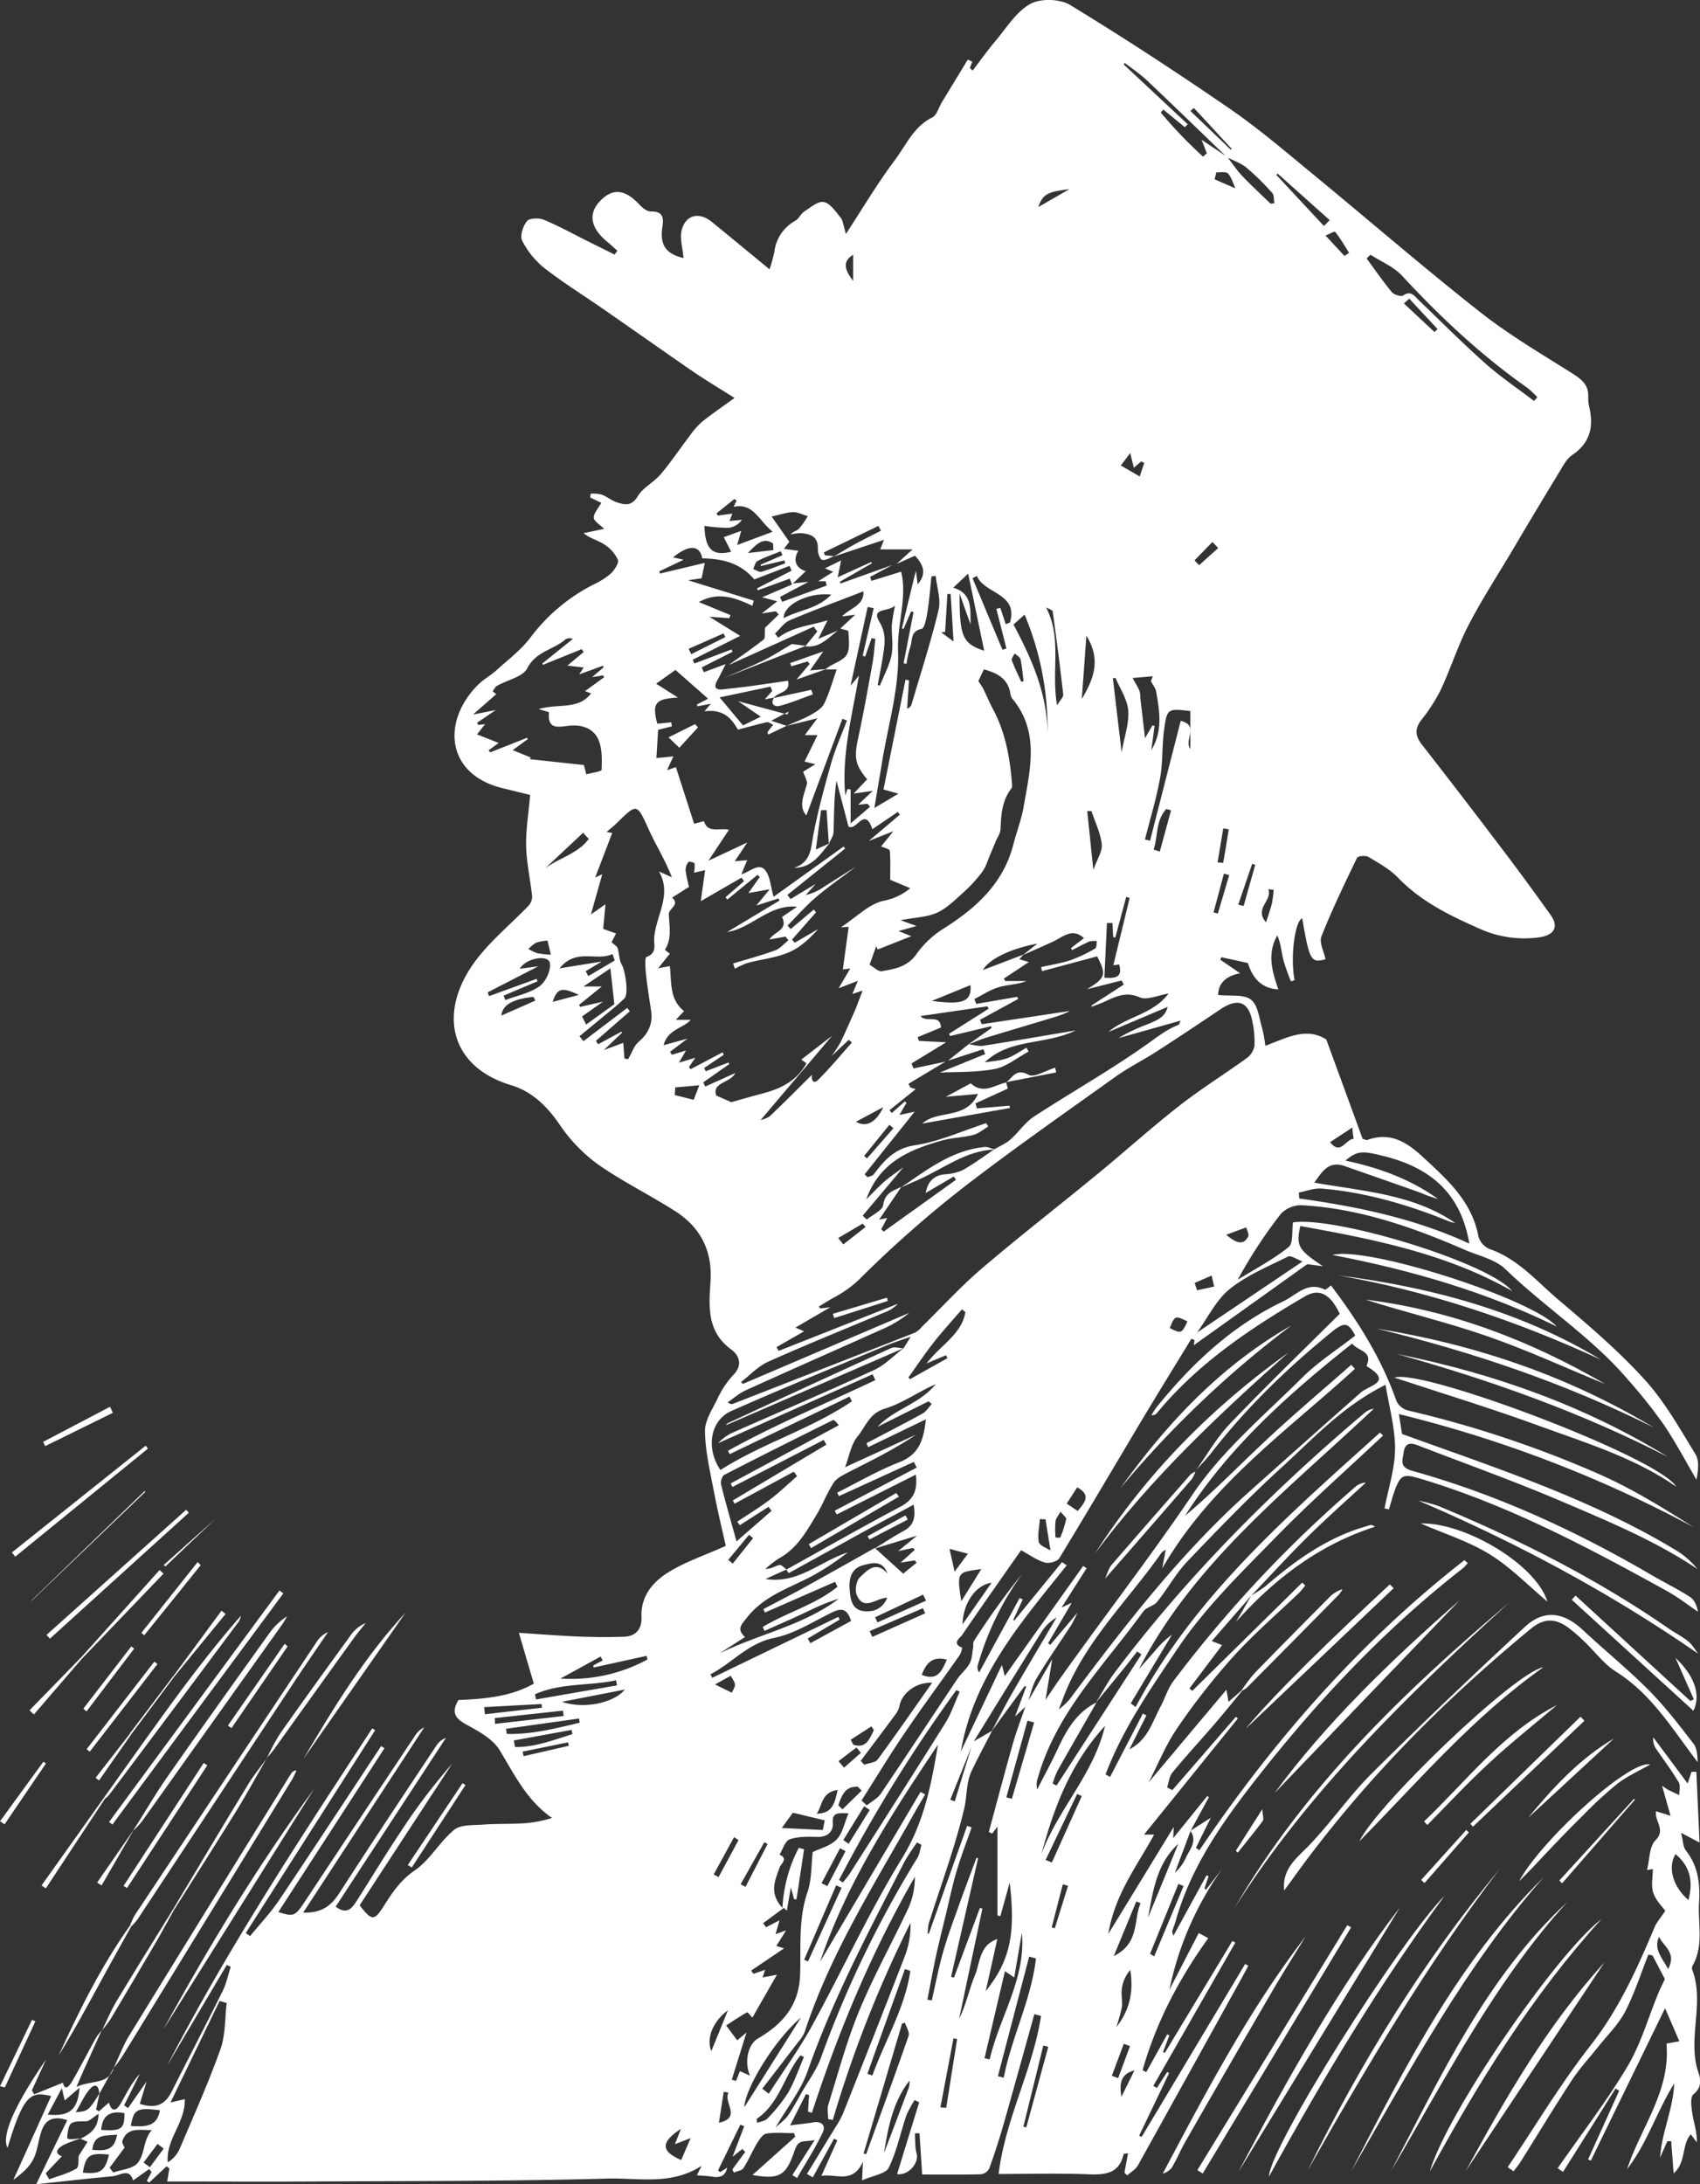 <svg id="Layer_1" data-name="Layer 1" xmlns="http://www.w3.org/2000/svg" viewBox="0 0 584.37 750.66"><rect x="0" y="0" width="584.37" height="750.66" fill="#333333" stroke="none"/><defs><style>.cls-1{fill:#fff;}</style></defs><title>oldman2</title><g id="jvFFFf.tif"><path class="cls-1" d="M691.34,974.22l7-4.48c-1.45,2.92-3.27,6.61-5.1,10.29l1.17.9c25.53-37.81,55.21-71.7,91.12-99.72l1.14,1A16.51,16.51,0,0,1,785,884c-26.46,20.6-49.34,44.83-70,71.07-12,15.23-23.44,31.12-28.78,50.32-.31,1.12-.79,2.19-1.12,3.3-.08.26.13.61.39,1.63l11.39-20.8.73.3c-.48,1.41-1,2.81-1.43,4.21l.52.43,5.68-7.34a109.68,109.68,0,0,0-18.27,41.75l10.09-19.52,3.27,1.77c-10,13.93-17.92,28.89-22.56,45.36l1.25.68,7.21-13,.74.36c-.72,1.9-1.45,3.81-2.18,5.71l.6.33,23.24-38.49,1,.59-28.18,49.22,1.24.71,3.52-5.48.68.35L673.71,1079l.87.4,35.57-59.4,1.09.59c-.73,1.35-1.43,2.71-2.17,4.05q-17.87,32.32-35.8,64.6c-.77,1.38-2.42,2.27-3.66,3.39l-.94-.92c.4-2.16.79-4.32,1.22-6.67-.91.13-1.46.12-1.49.23-1.47,6.6-6.06,7.22-11.87,7-10.3-.41-20.62-.12-31.12-.12,2.32-19,11.76-35.84,14.58-54.3l-2.29-.62c-3.49,12.52-6.93,25-10.5,37.55q-2.24,7.82-5,15.47a3.79,3.79,0,0,1-2.82,2c-6.8.17-13.6.09-20.25.09-.32-5-.62-9.59-.91-14.15l-1.6,0c.17,2.31,0,4.71.61,6.9.87,3.21-2.71,7.64-6.72,7.12,2.55-8.29,5.07-16.49,7.6-24.7l-1.57-.75a36,36,0,0,0-2.89,5.4c-2,5.95-3.27,12.26-6,17.83-1.06,2.14-5.39,2.67-9.18,4.35.13-3,.19-4.11.3-6.39-3.58,7.78-9.11,4-14.29,4.86,2.07-4.6,3.77-8.4,5.48-12.21l-1.12-.59-7.32,13.3-2-1.17c3.18-5.22,6.38-10.43,9.55-15.66a34.93,34.93,0,0,0,2.85-5.09c7.23-18.21,14.44-36.42,21.48-54.7a29.2,29.2,0,0,0,1.71-10.81,410.94,410.94,0,0,0-26.7,67.72l-1.59-.33c0-1.66-.41-3.46.07-5,3.37-10.76,6.27-21.75,10.58-32.14,5-12.11,11.45-23.63,17-35.53A26.1,26.1,0,0,0,596.62,990c-14.8,25.78-26.25,53-35.39,81.15l-1.35-.45c.12-1.87.25-3.75.38-5.62l-1.06-.42c-1.58,3.12-3.15,6.24-5.45,10.8,3.61-.49,5.65-.64,7.64-1,3-.62,4.74.89,3.57,3.39-2.54,5.42-5.84,10.48-8.83,15.69l-1.63-1,7.65-12c-2.62.39-4.19.21-5.19.89s-1.48,2.12-1.9,3.33c-2.81,8-5.07,9.33-14.26,7.74l14.68-13.14-.36-1.24c-3.2,0-6.46-.35-9.57.17-1.29.22-2.48,2.19-3.34,3.6-1.62,2.68-2.81,5.63-4.52,8.26-.56.86-2.16,1-3.28,1.53-.18-.37-.35-.74-.52-1.11l4.43-6-1-1-3.36,2.65,4-10.47-1.32-.55-7.69,15.76.81.55,2.33-1.53c-.58,3-2.57,3.51-5.22,3.08-1.55-.25-3.14-.29-5.15-.47.39-.82.85-1.77,1.56-3.23-10.45,6.78-21.71,4.08-32.25,4.37-33.46.92-67,.83-100.43,1-16.86.1-33.73,0-51,0,.26-1.49.51-3,.76-4.43l-.94-.8-6,5.61-.82-.59,1.63-3-.79-1.08-5.56,3.94c-1.23-4.44-4.49-1.69-7-1.45-8.33.77-16.65,1.72-26.29,2.74,3.94-8.15,7.23-14.93,10.67-22-4.1-1.4-7.11-.58-8.57,3-1.35,3.32-1.5,7.18-3.07,10.35-1.39,2.81-4,5-6.89,7.15l13-28.79c-6.92-1.64-9.41-.85-15,17.78-2.11-4,2-14,13.25-30.38q-2.43,5.31-4.87,10.61l.76,1.39,9.92-4c.59,3,2.16,1.28,3.27-.66,2.81-4.9,5.4-9.94,8.14-14.89A13.71,13.71,0,0,1,317,1043L317,1043q-2.7,6-5.41,12c-1,2.11-1.86,4.24-3.18,7.25,5-2.42,10.57-.69,12.71-6.1l-.1-.08-4.76,8.56c-.06-2.29-1.06-4-3.09-1.8s-3.09,4.93-5,8.09c4.32-.4,4.32-.4,8.18-6.46q-.6,2.77-1.19,5.54c.32.21.64.42,1,.62l3.43-3c1,3.61,2.67,2.75,4.14.17,1.94-3.41,3.66-7,6.45-10l-5.37,10.75,1.32,1,6.39-9.16c-1,3.4-1.68,5.55-2.32,7.68,5.45,1.72,8.65.37,10.94-4.19,5.83-11.57,11.82-23.07,17.58-34.68,1.27-2.57,1.84-5.49,2.73-8.26l-1.36-.61-20.46,34.54c20.81-40.27,45.68-78,70.46-115.84l1,.63-44.46,69.68,1.46,1.09c3.37-4.14,7.1-8.05,10.06-12.47,11.78-17.53,23.33-35.22,35-52.85l1.15.73-36.49,56.31c5.42,1.7,5.78,1.43,9.27-3.82Q405.8,970,424.68,941.73a7.93,7.93,0,0,1,3.29-3.08l-41.61,63.68c6.41.16,9.63-2.37,12.4-6.67,11-17.07,22.28-34,33.5-50.89a6.73,6.73,0,0,1,3.17-2.5q-18.9,28.92-37.89,58c3.68,2.84,5.51.69,7.09-1.78,5.12-8,10-16.13,15.27-24a203.41,203.41,0,0,1,17.58-23.22l-31.71,48.53c4.25,5.5,5,5.46,8.47,0,2.86-4.55,5.7-8.71,10.5-12,5.22-3.56,8.52-9.82,13.49-13.9,2.27-1.87,6.5-1.56,9.87-1.81,4.64-.35,9.32-.16,14-.45a41.06,41.06,0,0,0,9.8-1.85c-8.68-6-12.9-14.87-18-23.27-2.2-3.65-6.72-6.25-10.68-8.39s-6.44-4-3.47-8.88c9.05-.31,18.22-1.22,25.89-5.62-1.72-5.83-3.26-11.08-5.14-17.45,7.85.51,14.08,1,20.32,1.27,5.31.21,10.63.25,15.93.06,4-.15,6.08-2.77,5.9-6.6-.34-7.31,3.87-12.19,9.24-15.54,5.76-3.58,12.39-5.78,19.73-9.07-1.12-5.1-2.72-11.66-4-18.28-1.31-7-3-13.94-3.15-21-.1-3.65,2.41-7.49,4.17-11a31,31,0,0,1,5.44-8.32c3.54-3.52,2.17-6.87-.58-8.89-8.5-6.21-7.67-14.94-7.12-23.56.67-10.52-3.57-18.5-12.16-24s-18-10.1-26.44-16A54.76,54.76,0,0,1,474.5,731.5c-4.34-6.37-9.57-11.39-16.7-13.54-21.25-6.39-25.34-25.36-12-43,5.18-6.83,12-12.4,18-18.64a4.64,4.64,0,0,0,1.26-3.24c-.6-5.73-1.92-11.44-2.06-17.17s.85-11.44,1.38-17.67c-2.75-.68-6.1-1.52-9.46-2.33-19.52-4.75-21-23-8.44-35.56,1.87-1.87,4.3-3.16,6.27-4.94,4.05-3.68,8.58-7.06,11.8-11.38a62.25,62.25,0,0,1,21.62-18.12,25.41,25.41,0,0,0,5.87-3.72c1.28-1.22,2.93-3.62,2.49-4.77a12.27,12.27,0,0,0-4.71-5.31c-2.11-1.39-4.77-2-7.08-3.84l7.07-1.5c-1.4-1.41-3.49-2.56-3.55-3.81-.07-1.57,1.53-3.21,2.59-5.13L485,516l.2-1.34a13.69,13.69,0,0,1,3.77.35c1.84.71,3.45,2.09,5.31,2.68,2.66.84,5,1.38,7.07-2.1,1.79-3,5.53-4.79,7.88-7.56,3.55-4.18,6.61-8.78,9.94-13.14a27.61,27.61,0,0,1,4.22-4.84c3.39-2.73,7-5.17,11.24-8.25-5.56-3.53-10.2-6.29-14.64-9.34-10.15-7-20.19-14.09-30.3-21.1-6.82-4.74-13.91-9.14-20.46-14.23a29,29,0,0,1-7.6-9.38c-.83-1.62.27-5,1.64-6.71.88-1.08,4.13-1.19,5.81-.49,5.2,2.16,10.15,4.91,15.2,7.43l9.13,4.54c.32-.43.63-.87.94-1.31-1.32-1.18-2.63-2.38-4-3.54-5.31-4.57-6-9.42-1.82-13.68,4.32-4.44,8.63-3.89,13.56,1.52,1,1.07,2.59,2.24,3.88,2.21,4.06-.1,4.36,2.18,3.89,5.18-1,6.36,1.22,9.41,7.24,10.81-.23-3.23-1.46-7-.5-10.06,1.57-5,6.1-5.72,10.24-2.35,6.43,5.24,12.81,10.52,19.83,16.29a52.23,52.23,0,0,0,1.65-6,14.09,14.09,0,0,1,7.27-10.74c1.2-.71,1.83-2.36,3-3.12,2.15-1.38,4.76-3.67,6.71-3.27,2.22.44,4.1,3.27,5.79,5.34.84,1,.92,2.66,1.84,5.63,6-9.23,11-17.64,16.81-25.37,3.87-5.12,6.42-11.51,12.83-14.64,1.61-.78,2.27-3.49,3.37-5.31l8.88-14.61,1.55.75-.87,2.14,1,.88c2.56-3.34,5-6.8,7.7-10,3.82-4.52,7.16-10.09,12-12.84,3.52-2,10.26-1.84,13.77.3,18.6,11.31,36.83,23.26,54.78,35.58,9.77,6.71,18.84,14.45,28,22,19.39,15.92,38.37,32.37,58.08,47.9,10.08,7.95,21.28,14.51,32.17,21.39,3.12,2,5.23,3.94,5.09,7.77a13.14,13.14,0,0,0,.34,3.48c1.57,6.76.38,12.36-5.82,16.53-1.94,1.31-3.2,3.79-4.48,5.9-5.53,9.09-11,18.23-16.4,27.37-5,8.41-10.36,16.64-14.85,25.33-3.68,7.13-6.11,14.91-9.52,22.2a60.59,60.59,0,0,1-6.74,10.42c-2.31,3.07-1.9,5.51.37,8.42q14.26,18.27,28.26,36.78c5.43,7.15,10.71,14.41,15.94,21.71,2.82,3.93,1.3,6.8-3.64,7.6A37.34,37.34,0,0,1,790.3,664c-10-4.42-19.8-9.24-27.62-17.36-2.82-2.93-6.6-5-10.14-7.12-1-.57-3.61-.32-3.92.31-4.3,8.9-8.6,17.83-12.24,27-.83,2.09.86,5.18,1.4,7.87-5,1.36-5.5.49-8-14.09-2.58,1-4.15,13.6-2.63,21.24l-1.24.45a71.34,71.34,0,0,1-2.59-7.26c-.68-2.81-.91-5.73-2.1-8.54-3.52,6.11-1.92,12.09.36,18.55-6.16-.32-9-4.3-10.48-9.07L702,674l-.4.84,6.86,4.68c-5,.86-7.57,3.61-7.58,7.45,4.19.46,8.82-.33,11.29,1.62s2.82,6.61,3.92,10.13a47,47,0,0,1,1,5.72c7.26-2.7,14-6.56,20.95-2.19,4.05,11.06,8.24,22.49,12.5,34.16.49.11,1.21.53,1.71.35,7.91-2.8,13.49.78,19.12,6,8.39,7.76,16.79,15.23,19,27.31a6.77,6.77,0,0,0,3.87,4.23c9.69,3.36,16.14,11.07,23.55,17.36,10.24,8.68,20.56,17.45,29.56,27.35,7,7.64,12.17,16.93,17.62,25.81,1.42,2.31.83,5.85.34,8.76-3.72-6.33-7.14-12.88-11.26-18.94a178.89,178.89,0,0,0-12.31-15.48c-12.35-14.46-28.46-24.79-42.06-37.92-3.56-3.44-9.33-4.65-14.14-6.74-17.93-7.8-36.29-14.19-56-15.28a9.69,9.69,0,0,0-7.13,3,164.31,164.31,0,0,0-14.8,22.61c5.89-3.66,12.11-6.91,17.48-11.21,1.67-1.34,1.07-5.52,1.52-8.51,15.06-2.11,67.32,13.9,75.32,23.6-22.66-12.91-47.66-17.79-72.81-22.34-1.54,6.85-.65,8.21,7.77,13.82l-5.39-.7-39,27.86c0,.1.12-.84.25-1.78l-1.06-.48c-5.6,9.19-11.26,18.33-16.79,27.56-9.55,16-18.95,32-28.65,47.91-.7,1.14-3.55,1.89-5,1.45-2.78-.84-5.26-2.66-8.12-4.22-6.67,9.53-13.56,19.27-20.26,29.13-.7,1-3.71,2.89,0,4.34a6.92,6.92,0,0,1-.82,2.54c-6.32,9-12.86,17.83-19,26.91-5.13,7.55-9.85,15.38-14.76,23.08l1.79,1.7c1.63-1.33,3.68-2.37,4.81-4,8.86-13.09,17.53-26.31,26.32-39.45,1.28-1.9,3.21-3.39,4.26-5.38.85-1.58.85-3.62,1.19-5.46.12-.72-.12-1.63.23-2.17a264.75,264.75,0,0,1,16.69-23.21,100.5,100.5,0,0,0-15.33,31.5,2.93,2.93,0,0,0,.48,2.47l13.91-25.58,1.07.5c-1.09,2.33-2.17,4.67-3.26,7l.34.27,16.4-20.09,1.63,1.08c-15.38,19.27-31.87,37.92-36.4,64,4.77-10,9.22-19.43,14.12-29.75l1,3.81c9-12.69,18-25.26,26.94-37.83.39.26.79.51,1.19.76l-8.64,13.55,3.52-1.66-8.13,13.89.76.56,9.28-11a35.3,35.3,0,0,1-1.9,3.91c-4,6.23-8.34,12.3-12.12,18.67-1.62,2.74-2.21,6.08-3.26,9.15l-4.12,3.91c1.48-4,2.66-7.14,3.84-10.3l-.56-.16L623,940c2.57-4.74,5-9.55,7.72-14.22,4.8-8.33,9.73-16.59,14.61-24.88a15.26,15.26,0,0,0-5.37,5.31c-7.8,12.48-15.51,25-23.24,37.52q-3.94,9.91-7.93,19.8l1.54.55q3.14-10.23,6.28-20.46,3.29-1.9,6.58-3.8c-2.35,4.56-4.79,9.08-7,13.7-2,4.1-1.6,8.82-2.59,13-3.19,13.35-8,26.32-12.17,39.45a18.16,18.16,0,0,0-.4,3.57l.41,0Q608,991,614.59,972.5l1.55.55c-1.67,4.81-3.52,9.56-5,14.43s-2.54,10-3.75,15-2.54,10.31-3.67,15.5c-1,4.74-1.87,9.52-2.8,14.28l1.52.23c1.29-5.6,2.35-11.26,3.93-16.77s3.66-11,5.62-16.52c1.88-5.28,3.89-10.52,5.84-15.77l.51.27-9.27,40.69,1,.28,8.93-24,.83.31q-4,18.91-8,37.83c2.43-4.79,3.39-10,5.4-14.83,1.86-4.42,1.49-10.42,7.73-12.57-1.24,5.63-2.46,11.14-4,17.92,8.38-10.42,10.36-19.69,8.25-37.36C628,996.51,627,1000,626,1003.56l-1-.29v-30.5l-1.79,2.41-1.17-.55c2.73-10.08,5.37-20.17,8.23-30.21,1.3-4.57,3-9,4.57-13.52l9-15.67c-.9,5.48-1.55,9.43-2.31,14,2-3,3.64-5.44,5.37-7.87,15-21.06,30.81-41.52,45.37-63,10.12-14.91,24.52-27,37.47-39.86,5.43-5.4,12-9.6,18.26-14.47-2.34-4.39-3.59-4.87-8-1.31-15.27,12.41-29.37,26-41.46,41.61-1.61,2.07-3.48,3.93-5.23,5.89,3.77-5.26,7-11,11.41-15.67,12.18-12.74,24.85-25,37.94-38a22.5,22.5,0,0,0-2.57-4.32c-2.63-3.07-5.48-4-9.52-1.59-18.78,11-36.71,23-50.74,40a2,2,0,0,1-1.88.73,28.44,28.44,0,0,1,1.72-2.68c12.16-15,26-28.09,43.69-36.49,4.39-2.08,8.17-6.93,14.13-4,.41.2,1.48-.94,2.17-1.4C749,799.12,757.09,812,762.2,826.6a6.15,6.15,0,0,0,3.93,3.16,375.66,375.66,0,0,1,65.24,21.68c11.48,5,22.24,11.66,32.91,18.41A431.23,431.23,0,0,0,763,831c.55,3.44.86,5.35,1.09,6.84,32.38,11.73,64.85,22.22,94.22,40a28.71,28.71,0,0,1,7.32,6.41c-14.73-9.85-31-16.55-47.09-23.42C802.6,854.05,786.3,848.2,770.17,842c-2.46-1-5-1.76-5.54,2.24-.39,2.74-1.51,5,2.94,6.26,29.19,8.13,56.49,20.71,82.61,36,4.31,2.52,8.84,4.69,13,7.42,1.52,1,2.28,3.17,2.63,5-3.54-2.38-6.93-5.05-10.65-7.1-27.26-15.06-54.74-29.65-84.8-38.62-5.69-1.69-6.77-1.48-8.82,4.16-.76,2.09-1.3,4.25-1.95,6.37l-1.52-.31c1.29-6.82,3.57-13.64,3.62-20.47,0-7.13-2-14.28-3.27-22-14.64,7.24-24.66,18.29-35.49,28.16-11.32,10.32-22,21.38-32.57,32.46-4,4.16-6.8,9.4-10.43,13.93-1.17,1.46-3.73,1.86-4.81,3.35-13.19,18.27-29.74,34.42-36.17,57a6.74,6.74,0,0,0-.26,4.13c2.37-4.68,4.89-9.29,7.09-14,3-6.52,6.52-12.55,13.29-15.89-4.51,7.88-9.06,15.75-13.51,23.67A26.47,26.47,0,0,0,644,958l1.33.66q14.58-22.53,29.17-45.07l-1.45-1c-1.51,1.92-3,3.85-4.52,5.75-3.2,3.94-6.42,7.85-9.64,11.78,2.16-3.48,4.06-7.16,6.52-10.42,25-33.18,54.12-62.35,85.78-89.1a6.86,6.86,0,0,1,3.2-1.46c-29.28,27.72-61.73,52.53-80.73,89.48,1.83-2.07,3.66-4.13,5.48-6.21a31.62,31.62,0,0,1,5.86-5.6l-14.16,23.59,1.66,1.29c20.47-38.41,52.6-66,84-94.32l1.08,1C745.33,849.91,732.71,861,721,873c-12,12.27-24.52,24.4-34,38.49-9.2,13.7-18.9,27.61-24.82,43.34l1.54.87L675,933.94l1.22.61-5.83,11.63c6.22-3.11,7.83-9.32,10.69-14.66,1.55-2.91,2.5-6.25,4.47-8.83A428,428,0,0,1,748,856.05a5.8,5.8,0,0,1,3.65-1.5c-6.69,6.19-13.54,12.22-20,18.61-6.64,6.54-12.91,13.44-19.34,20.18l0,0L698.67,909l3.58,1.4L691,925.29l1,.83,37.77-37.2,1.07,1c-.75.87-1.43,1.82-2.25,2.62C721,899.79,713,906.67,706,914.43a231.71,231.71,0,0,0-19,24.23c-4,5.73-6.61,12.35-10,18.88l26.72-31.82c.44,2.54.57,3.25.73,4.18l4.54-4,.16.16c-3.15,3.81-6.25,7.68-9.48,11.43-4.82,5.59-9.83,11-14.52,16.71-1.09,1.31-1.24,3.39-1.82,5.12l1.8.92,21.84-25.2.67.59-32.24,39.88h3.47c-5.87,10.81-13.5,20.44-15.75,34.16l22.48-36.76c0,.84-.08,1.69-.18,3.84l11.7-14.46.59.35q-3.15,5.77-6.29,11.55L686,988.63a15.79,15.79,0,0,0,3.85-5.3C691.19,980.46,693.8,977.75,691.34,974.22ZM309.83,1080.05c3.19-1.63,6.09-3.48,6.19-8.58-1.89,1.17-3.13,2.6-4.36,2.59-5.54,0-5.88.14-6.46,5.76.28.14.58.4.86.39,1.31,0,2.62-.18,3.93-.28a44.21,44.21,0,0,0-5.89,2.2c-2.83,1.49-3.06,3.14-.69,3.94l-5.55,5.84,1.19,2.08c3.16-1.18,6.49-2,9.36-3.7.92-.53.61-3.19.78-4.37l3.05-4.82ZM561.24,714.4c-.24,1.93.51,3.37,2.24,1.64,4-4,7.69-8.46,11.5-12.72l-1.09-.92-6,5.67a44,44,0,0,0,3.17-4.82c1.81-3.69,3.41-7.49,5.1-11.24.77-2,1.53-4,2.5-6.54l-3.53,1.16c.5-1.21,1-2.3,1.89-4.52l-6.61,2.56c1.25-2.1,2.47-4.17,4-6.81l-2.54.34c.66-4.87,1.32-9.79,2-14.65l-2.67.16c5.48-3.61,9.65-8,14.56-9.08a20.39,20.39,0,0,0,9.3-4.35l-6.92-2.9c0-3.51.15-6.75-.13-10-.06-.56-1.93-1-3-1.44l4.22-5.24-8.44,3.33L591.47,625l-.71-.93L582,630c-2.63-8.1-5.5.89-8.21-.94l-4.11-15.7c-.91,5.9-.8,11.69-1,17.46,0,1.43-1.06,2.83-1.63,4.25l-.78-11.64-1.89.05-1.8,13.5,4.66-2.09c-3.23,3.78-5.86,8.36-12.15,8.39,6.05-2,5.77-7,6.71-11.76,1.62-8.25,3.81-16.41,6.14-24.51,1.41-4.9,3.54-9.59,5.34-14.38l-1.57-.57c-4.17,11.18-8.35,22.37-12.4,33.24-2.79-3.29-.81-7,.19-10.8.26-1-.61-2.22-1.27-4.28l4.19-2.55-3.72-.91,4.44-9.09h-4.35l4.32-5.8c-4.6,1.14-7.6,1.89-10.58,2.61,2.76-1.23,5.62-2.29,8.26-3.75,1.75-1,3.81-2.19,4.63-3.85,1.77-3.6,2.83-7.54,4.33-11.78h-3.84a11.45,11.45,0,0,1,1.09-.89c2.16-1.4,5.17-2.3,6.26-4.28s.63-5.22.52-7.89c0-.38-1.81-.68-2.78-1l5.11-4.75-4.51.57c2.75-2.92,7.65-3.69,7.34-8.61-8.73,3.39-17.09,6.46-25.28,9.93-2,.85-3.42,3-5.11,4.57l1.11,1.46c5-3.85,11.09-4.17,16.94-6l-3.19,6.37,6.75-2.85c-3.38,2.53-6.26,6.1-11.2,5.39l4.13-5.08-1.26-1.64-29.21,13.18c4-2.89,8.1-5.68,12-8.75.64-.5.31-2.2.51-4.09l4.7-4.52-1-1.12-4.83.77,5.3-4.19-5.18-1.38,10.28-4.4-.79-2-11,4-.25-.66,11.91-6.1-.75-1.63-12.1,4.65c-4.76-5.67-11-7.14-17.86-7.23-.88-4.65-4.65-4.8-10.06-.35l3.64.81-8.39,4,.28.75,15.38-3.67-1.09,5.28-4.64.7,22.57,7-.49,1.77c-5.84-2.75-11.7-5-18.39-1.28l10.87,4.48-.41,1.05L526,557l10.57,6.56-16.32,8.19.57,1.31,12.77-4.83.35.81-10.58,5.36.73,1.64,7.5-2.79L529.2,578c-3.32,5.16,1.38,3.91,3.34,3.72,6.85-.68,13.65-1.79,20.47-2.73,1,4.13-3.47,3.79-4.92,5.92l.16-.17-3.24.64,2.54-2.86L547,581l-17.51,3.7,8.07,9.63,6.1-3L535.85,586l17,4.59.36-1-6,3.14,5.33,1.74-6.31,3-.3-.77c.6-.81,1.21-1.61,2-2.61-1-.41-1.64-1-2.15-.88-3.35.78-6.67,1.71-10,2.58-2.73-5.1-6.16-7-11.46-6.31.56-.68,1.18-1.41,2.17-2.59l-4.6.88-.18-.62,3.84-2-11.23-9.89L507.68,580l7.51,4.76c-7.75.42-9,1.87-7.1,9l4.78-.5.24,1.39-4.74,1.2c-.22,3.65-.42,6.75-.6,9.7l5.83-.57c-.72,1.59-1.28,2.81-2.18,4.74l3.06-1.05c2.08,6.45,4.14,12.87,6.26,19.46,1.48-.38,3.38-.92,3.39-.88,1.31,4.17,4.89,2.3,8.59,2.93l-7.06,10.65L539,634.58,534.72,641l4.26-.36c-.65,1.55-1.2,2.89-2,4.9,3.26-1.11,6.08-4.1,8.23-1.39,1.7,2.13,1.82,5.53,2.84,9.08l24.1-17.29.48.74-19.82,15.9,1.08,1.43,8.65-5.23-3.4,3.83a18,18,0,0,0,6.52-3c3.54-2.24,7.1-4.46,10.66-6.69-4.61,3.49-9.38,6.78-13.78,10.52-3.47,3-6.48,6.44-9.69,9.69l1.1,1.18,7.92-6.69.79.93-8.26,9.39.92,1.08,8.09-4.72c-3,3.38-6.34,6.44-10.26,8.08-4.39,1.84-9.35,2.33-14,3.57a27.34,27.34,0,0,0-4.38,2c-.21-.6-.42-1.2-.64-1.8,4.84-1.47,9.74-2.78,14.48-4.51,1.71-.62,3-2.27,4.55-3.44-.33-.43-.65-.87-1-1.3l-5.52,1c1.51-2.74,6.59-3.13,4.31-7.73l5.2-3.54c-9.69-.89-15.46,7.33-24.08,8.73l18-10.82-.3-.76-7.65,2.46,4.6-5.59-7.31,1.28,3.89-5.49-.74-.78-10.39,8.5-.63-.78,6.35-5.51-.85-1.22-14,8.07q.68-4.92,1.47-10.64l-3.83.88a10.25,10.25,0,0,0,.21-3.18c-.08-.36-1.94-.76-2.09-.54a4.82,4.82,0,0,0-1,2.89,55.15,55.15,0,0,0,1.18,5.69l-5.82,3.7c2.88,2.5-1.19,3.67-1.11,5.74.15,4.08,1.15,8.33-1.35,12.17a21.54,21.54,0,0,0,1.7,1.34l-4,5,4-.72c.62,5.67-.18,11.49,4.89,15.46l-2.82,3h5.13c-2.71,3-7.87,3.19-9.36,8.72l8.23-2.26c-2.43,1.83-4.23,3.18-6,4.54l.63,1,4.86-1.45c-.82,1.39-1.41,2.39-2.46,4.19l5.66-1.71c-1,1.43-1.59,2.31-2.19,3.19l.56.75,11-5.8.42.82-6.76,4.56.55,1.12,7.84-3,.28.52-9,6.31.72,1.42,10.33-4.64c-1.85,3.55-8.12,3.16-6.56,7.73l5.15,2.29c3.63-1,7-2,10.46-2.9,6.39-1.65,12.05-4.31,15.39-10.45l-1.75-1.3L568.17,701,543.56,730c.7-.31,2.38-.6,3.41-1.57C551.83,723.83,556.5,719.08,561.24,714.4ZM704.05,399c1.68,2.16,3.19,4.48,5.06,6.45,3.13,3.3,6.49,6.38,9.75,9.55l1.31-.11c-.2-1.18,0-2.75-.67-3.5a86.63,86.63,0,0,0-8.85-8.71c-1.91-1.59-4.44-2.42-6.7-3.59-9.19-8.83-18.34-17.72-27.61-26.48-2.33-2.19-5-4-7.57-5.94l-.36.51,22,20.55-1,1L682,382.67l-.83,1.06a157.36,157.36,0,0,0,14.51,15.14l1.31-1.16c-.54-1.4-1.09-2.8-1.81-4.64Zm-103.69,356c.63-3.75,2.66-6,6.59-6.41a16.67,16.67,0,0,0,6.22-1.49c3.76-2.11,7.24-4.73,10.84-7.14,1.83-1.08,3.89-1.92,5.46-3.31,2.83-2.49,5-5.88,8.1-7.9,13.25-8.62,27.07-16.39,39.89-25.59,3.21-2.3,6.17-4.56,9.84-5.94.17-.07.22-.44.69-1.44l-21.33,6a56.36,56.36,0,0,1,9.22-4.47c5.31-2.07,6.67-3.11,7.67-6.26l-20.39,8.62c6.2-5.3,15.29-6,20.66-13.19-3.63.57-7.4,2.39-9.9,1.3-4.9-2.15-8.45-.15-12.41,1.63-1.33.6-2.72,1.07-4.08,1.6l-.07-.45,11.09-7.17-.77-1.4-11.87,3c6.39-3.91,6.73-5,3.47-11.29l-18.93,5.07L640,677.4c3.44-.79,7-1.33,10.28-2.44a51.11,51.11,0,0,0,8.38-4c.49-.27.36-1.63.52-2.48a7.21,7.21,0,0,0-2.51.07c-2,.89-4,2-6,3l-.38-.71,4.46-3.4c-4-3.66-7.14-.45-10.61,1.17s-6.93,3.11-10.39,4.64l5-3.94c-9.56,1.8-16.69,5.44-18.74,9.09l13.93-5.31-1.42,1.61,3.29.94-8.6,5.7.47.83H635c-3.11,1.25-6.43,1.22-9.49,2.11s-5.63,2.69-8.44,4.09l.65,1.67,14.11-2.43.31.72L619,695.51c.2.5.41,1,.61,1.51l30.34-4.56a31.94,31.94,0,0,1-5.52,2.17c-7.89,2.39-15.8,4.72-23.68,7.15-2,.62-4,1.53-5.92,2.31L623,698.3l-.19-.59-14.1,3.37-.31-.79L622,691.68l-.46-.81-23,3.35c2.25,2.5,6.79-.89,7.06,3.93l-8,3.31.4,1.29,9.38.48-11.9,7.27.65,1.72,11-2.34-12.72,7.63.71,1.27,1.78.56-9,7.24.8.95,4.52-4,.51.52-2.42,4.16,5.23-1.13-17.18,21.52,1,1c.73-.31,1.72-.43,2.13-1,3.68-4.86,7.19-8.94,14.24-10,8.32-1.28,16.29-4.94,24.41-7.57l.71,1.15c-1.71,1-3.31,2.42-5.15,2.89-3.52.91-7.28.93-10.78,1.92-11,3.13-21.36,7.32-26,20.19,2.48-2.44,4.32-4.45,6.38-6.21s4.26-3.21,6.37-4.78l-14,16.64,1.44,1.32c2-1.67,5.39-3.15,5.64-5,.55-4.21,3.43-4.91,6.23-6.22l-7.65,11.25,2.77-.56-2.05,3.9.89.74,24.81-17.77-.75-1.13ZM568.74,536.3c2.34-1.38,4.64-2.82,7-4.11,3-1.65,6.15-3.19,9.23-4.77l-.89-1.65-18.72,9.09.31,1,3.21.31c-1.4.49-2.95,1.57-4.14,1.26-.78-.2-1.51-2.42-1.46-3.71.17-4.39-2.62-5.25-6-5.46a15.88,15.88,0,0,0-3.39.46c.9-1.09,2.21-1.25,2.92-2a29.23,29.23,0,0,0,3-4.31c-1.66-.48-3.33-1.38-5-1.36-2.1,0-4.19.79-7.42,1.48l6.09,8.71-1.88,2.41,5,.67c-2,3.08-.91,6,2.52,7l-4.45,4.24,5.42-.59-9.85,5.22.78,1.67,15.31-5.61-.39-1.47h-2.54l5.13-3.24-2.79-1.2,5.54-2.71c-.39,1.92-.68,3.29-1.2,5.8l11.58-5.27.19.46L570.77,545l.37.53,17.77-6.34-7.68,4.11.48,1.36,10.2-3.17c2.16,9-1.43,18-1.07,27.27.5,12.66-3.45,25.5-5.51,38.27-.79,4.86-1.63,9.71-2.64,15.69l8.3-4.94-5.15-1.43c2.55-12.69,5.06-25.22,7.57-37.75l1.19.24-.63,9.71a2.16,2.16,0,0,0,1.53-1.5c3.17-10.8,6.67-21.52,9.28-32.45.86-3.6-.61-7.75-1-11.65l-1.44.19c-.45,4.06-.74,8.15-1.39,12.18-.33,2.09-1,5.62-2,5.83-4,.8-3.08,4-3.93,6.3a40,40,0,0,0-1.27,5.71l-1-.2q1.71-8.77,3.41-17.57l-.83-.22-2.59,6-.58-.19c1.52-6.27,3-12.54,4.81-19.81.28,2.11.44,3.25.63,4.66,3.32-3.87,1.77-6.88-.94-9.82l-6.32,2.82,5.5-5H584.71l1.3-3.28ZM582.86,877l9.75,8.84,4.62-3.76-.67-.8-4.88.79,4.91-4.39L596,877l-5.14,1.1,6.5-5.31-14.66,4.46c3.34-2,6.6-4.22,10-6.05s4.32-4.48,3.5-9.06c-6.12,3.3-11.74,6.29-17.33,9.36-8.55,4.71-17.07,9.48-25.64,14.17,0,0-.51-.8-.77-1.23,13.06-7.24,26-14.64,39.23-21.63,4.61-2.44,5.9-5.76,5.27-11l-27.2,13.68-.67-1.28,28.17-14.83-1-1.94-25.77,11.77-.57-1.22c7.11-3.54,14-7.58,21.39-10.46,7-2.74,8.35-8,9.09-14.72l-19.83,9.57L580,841c6.45-3.38,12.94-6.7,19.32-10.21,1.25-.69,2.08-2.15,3.1-3.25l-1.06-.94-17.58,8.78c5.85-6.17,14.67-7.95,20-14.65-6,2.59-11.43,6.59-17.49,8.41-5.35,1.61-6.54,6.14-9.27,9.42-2.38,2.85-3,7.16-4.39,10.7l24.33-11.15c-7.38,5-15.27,8.84-23.09,12.83-1.88,1-4.08,2-5.15,3.65-2.31,3.52-3.78,7.57-6,11.19-3.4,5.63-6.64,11.46-12.79,14.8a34.57,34.57,0,0,0-4.69,3.65c1.94,0,3.32-1,4.85-1.36.67-.16,1.63,1,2.43,1.52l-7.23,3.29c11.19,1.76,18.82-6.11,28.26-9.14A90.62,90.62,0,0,1,562.47,886c-8.08,4.57-17.33,7-23.53,14.9-2.05,2.59-3.64,4-.71,6.72l-8.81,5.66c13.52-6.71,28.78-9.57,41-18.77-4.62,1.3-8.84,3.45-13.13,5.46-4.09,1.92-8.25,3.7-12.38,5.55l-.57-1.37c8.33-5,18.06-7.63,25.69-13.81-.28-.56-.55-1.13-.83-1.69l-24.11,10.55c-.18-.39-.37-.78-.55-1.16,4.32-2.29,8.68-4.52,13-6.87C566,886.49,574.42,881.76,582.86,877Zm9.89-68.65c.57-.9,1.13-1.81,2.46-3.95-3.72,1.33-5.91,2-8,2.88-17.92,7.49-35.94,14.77-53.69,22.67-7.33,3.26-8.78,12.92-3.73,20.27,14.34-9.16,31-14,45.19-23.6l-.82-1.62-41.2,19.77-.58-1.15c16.36-9.12,33.75-16.25,50.66-24.3l-.94-2L529,841a15.53,15.53,0,0,1,4.86-3.56c16.24-7.2,32.6-14.15,48.74-21.58,3.76-1.73,6.82-5,10.2-7.55Zm-54,235.16q-2.52,8.13-5.06,16.24l1.46.41,1.33-3.35,3.44,1.53c-2.08-5.17-.45-10.87,2.74-12.73,8.35-4.88,14.12-11.2,14.51-21.84.35-9.47-.68-19.1,2.54-28.46,1.49-4.34,1.26-9.27,1.8-13.78,2.67-1.32,6.16-2.15,8.23-4.33s2.64-5.63,4.08-9c-3.74-.11-5.67-.35-5.41,3.48.2,2.77-1.83,4.73-5.26,4.64-3.2-.09-6.62-.19-9.56.83-1.58.54-2.35,3.41-3.49,5.24,3.11,1.47.55,3,0,4.49-1.43,4.27-3.79,8.56,1,13.82a49.9,49.9,0,0,1,5.62-20.64l1.82.51q-1.3,8.61-2.62,17.2l-.78,0-1.16-4.09c-.61,3.6-1,5.81-1.36,8l-1-1-7.15,5.28,1,1.4,4.63-2.39c-.52,1.79-.9,3.14-1.37,4.76l3.63-1.29c-1.37,2.19-2.36,3.75-3.36,5.34l2.66.84-11.3,7.62.77,1.12,4-1.37c-.34,1.07-.55,1.73-.84,2.62l4.93-.94c-3.06,5.34-5.76,10-8.45,14.75-.63-.65-1.62-2-1.83-1.83-2.38,1.33-4.64,2.87-7.19,4.52l3.81,5.12ZM549.05,808l.77,1.28,41-16.2a12.13,12.13,0,0,1-4.66,3c-13.33,5.61-26.75,11-39.95,16.92-3.46,1.55-6.26,4.59-9.36,7l.66.63,57.21-24.42a40.44,40.44,0,0,1-9.81,5.85c-15.46,6.93-31,13.76-46.39,20.76-2.24,1-4.17,2.74-6.24,4.14.94.69,1.42.68,1.83.51q31.3-12.2,62.59-24.47a7.69,7.69,0,0,0,2.2-1.86c6.89-6.75,13.42-13.92,20.73-20.17,13-11.12,26.59-21.62,39.83-32.51,9.39-7.71,18.42-15.87,28-23.36,7.46-5.84,15.55-10.87,23.23-16.43a6.69,6.69,0,0,0,2.66-4.15,30.93,30.93,0,0,0-.62-7.94c-1.22-7.32-5-8.8-11.19-4.61-7.17,4.82-14.36,9.62-21.62,14.3-4.75,3.07-9.86,5.6-14.45,8.88-18,12.87-36.15,25.53-53.61,39.09a393,393,0,0,0-34.06,30.18,38.34,38.34,0,0,1-8.63,6.33c-1.87,1-3.7,2.18-5.54,3.27l.46.69,3.48-.43-12,7,3,1.27Zm133.82,69.6c-.68.46-1.17.63-1.42,1-11.62,16.6-26.78,30.81-34,50.39-.43,1.17-.9,2.31-1.36,3.47a18.74,18.74,0,0,0,4.63-4.65c18.58-24.81,37.53-49.29,60.76-70.06q19.17-17.15,38.44-34.16c2.87-2.54,11.1-3.53,2.21-8.91a.5.5,0,0,1-.19-.42c2.15-5-2.93-4.79-5-7.5-21.87,17.35-42.38,35.55-57.44,59.18,9.78-8.17,18.61-17.35,27.9-26,9.49-8.88,19.45-17.26,29.21-25.86l1.29,1.38c-23.28,21.27-49.6,39.64-66.25,68.58C682.16,881.28,682.49,879.58,682.87,877.56ZM489.16,645.48c-1.24,4.39-2.47,8.77-3.89,13.82l5-3.52c-.3,3.19-.55,5.93-.79,8.47l4.43,1.58-1.55,3c.95.91,1.85,1.37,2.07,2,.59,1.87.48,4.07,1.43,5.69,1.2,2.08,2.47,10.1.91,11.64-2.44,2.41-5.19,4.52-7.83,6.72s-5.06,4.18-7.6,6.26l1.35,1.7,15.06-11.42.89,1.15L487,702.71l.74,1.2,8-4.33.27.31-6.29,6,6.67-2.47c.13,1.87.26,3.62.39,5.38l1.28.23c1.19-2,2-4.57,3.66-6,3.39-2.94,4.88-6.28,4.23-10.67-.61-4.1-1.29-8.21-1.73-12.33-.22-2.11-.52-5.9.17-6.14,3.71-1.27,2.48-4.37,2.62-6.46.53-7.69,6.28-14.88,1.65-22.91l4.44,2c-2.37-6.1-5.49-11-7.86-16.22-4.22-9.27-4-9.35-11.23-2.26-.91.9-1.94,1.68-3.36,2.9l1.94.35c-1.83,4.79-3.7,9.68-5.86,15.3Zm-30.78-42.66,6.22,2.54-.32.58,18.56,2c.22.85.53,2,.83,3.2,1.84-.5,5.24-1,5.26-1.52.13-3.47.25-7.29-1.08-10.37-1.68-3.88-5.66-5.28-10-4.82-3.59.38-7.61,1.56-7-4.56,0-.17-1.41-.47-3.54-1.16,6.82-2,13.7.37,18-5.39l-2.07-.78,6.6-4.79-.46-.61-3.72.6,4-3.4-.32-.5-8.09,2.94,1.53-2.35-5.62-.65,5.6-4.66-.67-1-13.31,5.39-.25-.43,10.53-8.48a2.79,2.79,0,0,0-2.66.25c-4.05,3.52-10,4-13,9.83-1.55,3-6.89,4-10.46,6.08-.63.36-1,1.22-1.45,1.84l1.23,1-8,7,7.82-1.55-6.43,4.4.44.71,2.32-.24-2.76,3.5,7.45,2.93-3.45,2.52.55.71,12.68-5,.2.47Zm125.47,68.52-.51-1.13c-.73,2-1.45,4-2.29,6.37,1.39.78,3,2.43,4.2,2.22,4.5-.77,8.94-1.52,12-6a32.47,32.47,0,0,1,9.18-8.6c11.23-7.09,20.6-15.5,24.06-29,1.11-4.34,2.79-8.57,3.54-13,2.18-12.72,5.63-25.66-4-37.18a4.32,4.32,0,0,1-.62-1.88c-.92-5-4.54-6.84-9.07-8.06l-1.89,4c.88,1.39,1.37,2,1.72,2.73,1.16,2.39,2.18,4.84,3.43,7.18,4.09,7.69,5.6,16,6.34,24.58.07.81.26,1.9-.15,2.44-3.24,4.18-3.52,9-3.73,14-.06,1.46-1.11,2.88-1.71,4.32s-1.06,2.61-1.62,3.9c-1,2.19-1.59,4.61-3,6.49a47.7,47.7,0,0,1-6.68,7.24c-2.78,2.5-5.58,5.3-8.9,6.78s-7.45,1.59-12.49,2.53l5.55,2L591,665l4.42,1.76Zm198.6,94a12,12,0,0,1-1.82-.42c-14.22-5.79-28.83-10.13-44.19-11.42-2.56-.21-5.22.88-7.83,1.36l.13,2.05c20.06,2.8,39.79,6.86,58.48,15.51-3-17.84-14-26.34-29.78-30.18-7-1.71-8.71-1.81-12.81,1.65,11.53,2.44,22.28,6.35,31.8,13.17a40.75,40.75,0,0,1-5.86-2.08c-8.73-3.12-17.49-6.15-26.23-9.22-5.42-1.89-7.65,1.8-10.4,5.7C750.94,754.47,768,755.41,782.45,765.39ZM544.16,1062.84l2.26,1.72c5-7.85,10.56-15.44,15-23.6,10.46-19.07,19.52-39,30.88-57.46,7.52-12.25,10-25.32,12.26-38.88-15.83,23.63-31.31,47.42-40.52,74.61l34.54-58.4,1.59.89c-1.21,2.07-2.46,4.12-3.63,6.21-13.76,24.6-29,48.45-37.83,75.53a12.2,12.2,0,0,1-2.12,3.25Q550.41,1054.79,544.16,1062.84Zm-7.72-193.65-.87-1.22c3.71-2.48,7.53-4.78,11.08-7.47,3.32-2.51,6.34-5.43,9.49-8.16L555,850.8q-10.19,5.51-20.35,11l-.61-1.11,32.15-19.17-.88-1.64-31.4,16.18-.61-1.22,37.17-20c-1.14-1.5-1.72-1.92-2-1.77-12.49,6.21-25,12.43-37.35,18.82-.77.39-1.36,2.33-1.11,3.33,1.58,6.37,3.41,12.67,5.31,19.53l12.06-10.52-1.08-1.35ZM345.65,1066.43c.27,8.09-6.52,13.69-5.84,21.72a10.4,10.4,0,0,0,4-4.43c4.85-11.43,9.94-22.78,14.11-34.46,1.76-4.92,1.49-10.56,2.15-15.87l-2.44-.69-16.89,34.89Zm227.8-450.2,1.09.08V628l6.72-5.74-.93-1-3.24.35,5.07-4.78-6.57.91,4.63-4.89c-4.18-5-4.51-7.49-3.12-14,1.85-8.57,3.39-17.21,4.95-25.84.5-2.77.66-5.6,1-8.4l-1.31-.27-2.19,6.34-.87-.28q1.89-8.18,3.79-16.36l-2.07-.43c-1.87,8.61-3.75,17.22-5.89,27.09l2.88-3.47c-2.32,13.74-6,27.16-4.68,41.17Zm-24.76,460c1.79-1.69,3.32-2.73,4.31-4.15,1.71-2.45,3.1-5.11,4.58-7.71,2.31-4.06,5.23-7.91,6.79-12.25a371.39,371.39,0,0,1,33.13-68.61c.79-1.29.94-3,1.39-4.47l-1.51-.81a73.13,73.13,0,0,0-4.34,6.62c-12.08,23.52-24.48,46.86-33.27,71.94C557.49,1063.35,552.88,1069.06,548.69,1076.27Zm21.86-85.15,1.33.9c.83-1.08,1.75-2.11,2.48-3.25,11-17.22,22-34.4,32.82-51.7,2-3.27,3.24-7.05,4.83-10.6l-1.13-.56A516.09,516.09,0,0,0,570.55,991.12ZM809.46,482.83l1.14-1.28a31.81,31.81,0,0,0-3.44-3.24c-15.87-11.15-29.9-24.31-43.06-38.51-2.88-3.1-7.2-4.86-10.86-7.24l-1.32,1.3c2.86,3.88,5.59,7.86,8.66,11.56.75.91,3.13,1.64,3.9,1.14,2.73-1.79,3.85.19,5.35,1.63,7.57,7.24,15,14.7,22.79,21.65C797.91,474.54,803.83,478.53,809.46,482.83Zm-274.1,34.22-.81-.5-6.09,4.89.44.77,5-.67-1,2.55,4.28-.43a6.55,6.55,0,0,1-4.7,2.78,59.63,59.63,0,0,1-8.19-.68c.21,8.16,2.88,10.46,9.19,8.88-.78-1.55-1.56-3.07-2.55-5l6-2.17-1.4,4.86,12.23-4.56c-4.78-3.71-6.52-10-13.44-8.56C534.67,518.41,535,517.73,535.36,517.05ZM693.61,803l36.28-24.45c-2.09-.76-4-2.17-5-1.68-6.88,3.43-14.22,6.45-20.11,11.21C700.11,791.88,697.26,798,693.61,803ZM526.35,920.43c.2.4.41.8.61,1.21l43.33-20.93.49.92-11,6.52.92,1.58,14-7.63c-1.36-4.34-3.41-4.45-6.41-3-6.56,3.17-13,7.4-19.95,8.8C539.19,909.74,533.83,916.6,526.35,920.43ZM675.72,633.51l1.75.45q5.26-20.61,10.54-41.19c6.52,1.57,1,6.6,3.31,9.63v-13c-7.7-.91-8-.94-9,6.24-.8,5.52-.4,11.23-1.39,16.69C679.64,619.49,677.5,626.47,675.72,633.51ZM602.56,923.33c-5.53-.24-10.37,3.55-11.23,7.94a6.93,6.93,0,0,1-1.16,2.65c-4,5.44-8.09,10.83-12.15,16.24.4.45.79.9,1.19,1.34,1.58-.58,3.8-.68,4.64-1.81C590.11,941.19,596.11,932.5,602.56,923.33Zm37.54,59C645.61,967,658,955.05,662,938.13,650.07,951.14,644.35,966.39,640.1,982.34Zm37.65-403.22.65-1.67-6.94.59c.81,1.47,1.71,2.9,2.38,4.43a8.56,8.56,0,0,1,.29,2.46c.5,4.29,1,8.57,1.6,13.81l2.58-4.44.71.22q-.56,4.15-1.13,8.31c4-6.49,2.88-13.31,1.67-20.11C679.34,581.45,678.37,580.32,677.75,579.12Zm-57.18,473.24,1.77.43c3.37-14.61,12.49-27.66,11.07-43.57-.85,5-1.71,10-2.64,15.41l-3.18-2.17C625.18,1032.73,622.87,1042.54,620.57,1052.36ZM455.26,687.2l.59,1.51c4-1.5,8.41-2.36,11.76-4.75,2.12-1.51,4-5.52,3.53-8-.52-2.93-8.08-1.77-10.35,2l6.4-.85-17.39,8.94.44,1.32,16.36-5.94.31.84ZM489,684.06l-7.78,6.29.35.71,7.86-1.8-7.21,5.09,1.42,2.78,9.68-7c-.54-4.89-.92-8.37-1.36-12.31l-9.27,6.24ZM319.82,1090c.43.55.85,1.1,1.28,1.64,2.84-1,6.6-1.23,8.31-3.22,2.61-3,1.9-8,4.92-11.36-4.11.1-8.34-1.11-10.09,3.62-.3.84.66,2.14.74,2.39C323.27,1085.36,321.55,1087.68,319.82,1090Zm308-530.43,1.48-.61c3-10.06-8.8-9.82-11.36-16l-1.5.77,10.29,24.6,1.36-.45-3.45-13.59,1.34-.36C626.63,555.8,627.25,557.68,627.86,559.56ZM612,549c0,14.49.79,17.16,8.45,19.67-1.76-8.47-3.52-16.93-5.5-26.49-2.36,2.21-3.58,3.34-5.15,4.82,6.81,2,5.8,7.63,6,12.66C614.67,556.57,613.54,553.44,612,549Zm13.17,509.54,2,.53c2.7-13.94,9.46-26.81,11.08-41l-2.34-.62ZM474.78,921.9a55.27,55.27,0,0,0,29.93-6.56l-.31-1.25-18.21,4-.11-.69,3.23-1.75c-.24-.44-.47-.88-.7-1.32ZM642.21,597.41a101,101,0,0,0-7.87-41.15l-3.81,3.39C636.68,571.28,642.22,583.4,642.21,597.41ZM579,1085.09l.87.27c4.9-13.55,9.87-27.09,14.6-40.71.41-1.2-.8-3-1.25-4.46l-1,.26ZM614,796l-1.19-1c-3.27,3.81-6.68,7.51-9.78,11.46s-5.76,8-8.62,11.94l.52.61,12.91-7.23-.53-1-6.66,2.81C605.61,807.14,612.63,803.64,614,796Zm-33.68,261.71,1.69.6c4.36-12,11.14-23.09,13.07-35.93l-1.87-.67Q586.76,1039.66,580.32,1057.66Zm90.15-404.09-1.2-.35q-1.89,7-3.76,14l-.72-.22-.25-4.81-1.89,0c-.29,6.23-.59,12.46-.88,18.78,4,.33,6.33-.23,5.07-4.53l-2,.26C666.7,669.11,668.59,661.34,670.47,653.57Zm-113,384.78c-9.21,7.79-19.28,24.53-19.47,30.81Zm29.83-152.41c-1.72-4.81-5.16-3.92-8.35-3.08-4.18,1.09-5,4.52-4.76,8.19.27,3.28.62,7.13,4.86,7.62,3.25.37,6.4-.64,8.08-4.61-3.84.05-8.08,4.85-10.5-1-.68-1.63-.15-4.8,1.07-6C580.25,884.71,583.34,881.15,587.34,885.94Zm58.17-298.52c1.16-1.95,2.24-2.91,2.15-3.74Q646,569.4,644,555.17c-.08-.56-1.49-.93-2.28-1.38C647.32,564.39,643.4,575.57,645.51,587.42Zm-61.66-7.06.78.26c1.38-3.48,3.26-6.86,4-10.48.67-3.27,0-6.8.1-10.21a61.69,61.69,0,0,1,1.11-6.81c-2.64,2.3-8.31.67-5.34,5.61,2.41,4,1.83,7.54,1.23,11.41C585.2,573.56,584.48,577,583.85,580.36ZM494.24,924.24l-.33-1.76c-9.22,2-19.05.83-27.86,4.82l.35,1.77Zm48,149,.16,1.35c1.19-.47,2.73-.63,3.51-1.48a53.25,53.25,0,0,0,7.13-8.86c2.23-3.87,3.67-8.19,5.46-12.32l-1.22-.53C551.72,1058.28,550.1,1067.93,542.24,1073.22ZM628.07,962.7l1.9.52L637.62,937l-2.29-.64Zm26-377.53c3.78-6.52,6.8-13.14,1.51-21.67C655,571.61,654.51,578.39,654,585.17ZM483.47,678.79l.89,1.7,9.09-5.38-.75-2.21c-5.54,2.6-12.45-2.19-18.21,4.91L489,675.48ZM687.15,978.71c-7.37,6.77-8.66,16.11-10.37,25.3Q682,991.37,687.15,978.71ZM665.59,578l-.9.12c.94,8,1.89,16,3,25.48,1-5.64,2.63-10.09,2.27-14.38C669.65,585.35,667.14,581.69,665.59,578ZM586,1085c2.87-7.54,5.75-15.07,8.58-22.63a8.69,8.69,0,0,0,.21-2.3C589,1067.41,587.44,1076.23,586,1085Zm55.56-100.76,2.16.85L654,962.26l-1.59-.71Zm-73.7-434.85c-7.55-.9-16.44,3.31-16.33,8.1C556.82,554.61,563,554.42,567.83,549.43ZM550.89,973.24l14.1.7c.2-1,.47-2.41.65-3.32L554.69,968Zm-94.81-34.09.26,1.76c8.58.25,16.81-1.89,25.07-3.85l-.21-1.43ZM298.55,1071.74c7.5.77,10.39-1.74,10.92-9.23l-5.08,4.36-1-4.2Zm375.66-72.65-1.47-.6L665,1017.27C674,1012.76,671.67,1004.92,674.21,999.09ZM657.33,623.76h-1.46c.66,6.35,1.32,12.7,2.11,20.25,1.33-3.8,3.16-6.45,2.89-8.85C660.42,631.28,658.58,627.56,657.33,623.76ZM452.23,935.47l.06,2,23.59-2.71c-.06-.61-.13-1.22-.2-1.84Zm119.21,58.32-1.87-.83q-5.52,12.78-11,25.58l1.31.58ZM721.31,404.68l-.42.47,16.34,17.54,2-2ZM478.89,941l-.26-1.46-19.86,3.62.42,2.27C466.05,945.52,472.41,943,478.89,941Zm-3.58-11.12c7.58,2.61,17.86.4,21.6-4.2Zm190.55,111.78c4.69-5.79,6-12.37,4.79-19.63a12.61,12.61,0,0,0-2.86,6.25c-.33,2.11.25,4.36,0,6.48A55.12,55.12,0,0,1,665.86,1041.67Zm-328.74,28.6c-7.92-1-9-.38-10,5.37C333.78,1076.23,336.19,1074.93,337.12,1070.27Zm340.35-53.75,1.43.83L689,993.19l-1.79-.73Zm-161.26,60.14c-7.16,4.66-6.8,7.75.1,10.71,1-2.39,2.05-4.77,3.24-7.55l-5.43,2.12C514.9,1080,515.55,1078.31,516.21,1076.66Zm-196.59,8.85c-6.74-.7-8,.2-9,6.19C316.67,1092.27,318.17,1091.24,319.62,1085.51ZM602.46,689c11,1.51,13.7.06,13.29-5.42Zm31.46,386.87,1,.27,7.56-27.7-1.71-.44Q637.35,1062,633.92,1075.89ZM600.18,899.47c-.26-.59-.52-1.17-.79-1.76l-18.3,7.88c.29.66.58,1.32.88,2Zm5.22,169.8,2,.12,3.75-23.61-1.26-.21Q607.65,1057.42,605.4,1069.27ZM316.92,1077c7,.46,8-.31,8-5.74C320.19,1070.33,317.33,1071.86,316.92,1077ZM613,903.28l10-14.32C617.53,889.74,613.2,895.93,613,903.28Zm-30.05-2.45c.28.59.56,1.17.83,1.76l16.68-7.47-1-2.07ZM448.59,931.71c.07.82.15,1.64.23,2.45l19.6-2.24-.11-1.28Zm35.94-298.38c-.65-.7-1.3-1.41-1.94-2.12l-13,12.21C474.41,639.84,480.93,638.32,484.53,633.33Zm128.07,262c2.56-4.14,4.71-7.61,6.87-11.08C611.77,885.49,610.78,884.49,612.6,895.34ZM678.69,637l2.13.68,3.86-14.16-1.59-.48C679.35,627,680.24,632.38,678.69,637ZM552.07,538.62l-.28-1-8.09,1.94-.08-.47,7.51-3.27-.62-1.33c-2.69,1.09-5.45,2-8,3.36-.76.38-1,1.8-1.46,2.75,1,.33,2.05,1.14,2.86.92C546.67,540.72,549.35,539.6,552.07,538.62Zm12.47,453.59,2,1,6.25-12-1.89-1Zm78.71-114.3-1.72-10.73-1.92-.11c-.19,2.65-.88,5.4-.37,7.92C639.49,876.22,641.94,877,643.25,877.91ZM609.92,565.49l-1-16.32-1.12,0-.77,13-1.3.2ZM607.63,915.4c-4.86-1.32-7.1,1.1-8.64,5.22C604.54,922.89,605.91,919.09,607.63,915.4Zm-35.6,62,1.83,1.27,7.25-11.62-1.94-1.26ZM692.55,382.15l-1.22,1,13.9,13.34.33-.28ZM322.39,1078.64c-4.16.38-7.95-.23-8.51,5.24C317.74,1084.09,321.36,1084.59,322.39,1078.64ZM646.71,864.53c-.78,1.42-1.6,2.31-1.74,3.29a32.24,32.24,0,0,0,0,5.56s1.59.23,1.66,0a37.68,37.68,0,0,0,2-6.25C648.74,866.57,647.62,865.73,646.71,864.53ZM578.33,960.4,577,959.08c-4.51-.2-5.52,3.15-6.7,6.33.47.48,1,1,1.42,1.45ZM466.15,688.91l-.61-1.27c-7.06.67-10.68,2.72-11.06,6.41Zm66.2,347c-5.09,3.71-7.5,9.6-5.69,14C528.56,1045.27,530.3,1041,532.35,1035.93ZM652.42,856.19l-3.61,5.58,3.8,2.52C655,861.37,657.34,858.87,652.42,856.19Zm-82.34,104c-5.53.78-5.14,5-7.19,8.15C568.44,968.2,569.06,964.63,570.08,960.2ZM536,977.4l-1.53-1-7,12.82,1.68.91Zm10,1.34-1.13-.6-8.14,14.44,1.68.9ZM692.81,785.93c.27.84.55,1.68.83,2.52l5.85-1.27-.85-3.78Zm10.83-16.55c3.87,3.25,6.06,3.49,7.57.57.37-.73-.42-2.06-.68-3.11ZM747,732.54l-7.64,5c3.69,4.76,5.39-1.18,8.11-1.1C747.28,735.36,747.15,734.26,747,732.54ZM664.33,1058.4l2.18.81,4.06-11-2.13-.79ZM520.59,723c.54-1.39,1.19-3.08,1.94-5l-8.29.74c0,.86-.12,1.93-.16,2.62Zm223.72-290,1.57-1.09c-1.56-2.44-3-5-4.79-7.21-.21-.27-2.13.81-3.31,1.28ZM548,534.07l-.12-2.24c-3.44-2.49-6,.56-8.65,3.26ZM470.33,668.28a17.24,17.24,0,0,0-3.85.7,12.79,12.79,0,0,0-2.7,2.18,15.74,15.74,0,0,0,3,1.43,38.86,38.86,0,0,0,4.7.56C471.07,671.32,470.7,669.82,470.33,668.28ZM766.57,447.67l-1.84,1.64,10.5,9.82,1.08-1Q771.44,452.9,766.57,447.67Zm-192,495.26.89,1.7c4.54,1.42,5.58-2.13,7.08-5l-.86-1.31Zm125.68-538.7c-.2.81-.39,1.62-.59,2.43l7.13,3.1c-.8-1.74-1.29-3.77-2.53-5.1C703.53,403.91,701.59,404.34,700.21,404.23ZM649.28,993.12l-1.8-.51q-1.92,7.41-3.83,14.82l1.07.29Zm-120,81.42c8-1.76,1.34-7.14,3.3-10.33l-1.65-.31C530.38,1067.41,529.83,1070.91,529.27,1074.54Zm178.5-418.6,1.85.44,4-14.15-1.06-.32Zm9.59,6c.81-2.58,1.53-4.52,2-6.52a38.63,38.63,0,0,0,.58-4.59l-1.84-.22C719.66,654.48,713.08,657.32,717.36,662Zm-236.26,25c-6-2.79-7.38-2.31-9,2.41ZM633.2,579.35l.8-.23c-.33-2.51-.52-5.06-1.06-7.53-.17-.76-1.3-1.31-2-2-.36.79-1.21,1.76-1,2.34C630.87,574.49,632.09,576.9,633.2,579.35ZM518.87,568l.86,1.85L531.44,564l-.54-1.29Zm70.4,164.75-1.4-1.17-8.7,10.72,1,.83ZM700.9,533.37l-2-2.07-6.15,6.31,1.59,1.66ZM575.41,441.56v-9C572.16,434.71,571.9,437,575.41,441.56Zm-237,641.86-2.1-1.6-4.82,6.39,2.17,1.63ZM477.66,945l-.25-1.18L461.79,947c.12.52.23,1.05.34,1.57ZM699.3,658.61l1.47.37,3.91-13.21-1.83-.51Q701.07,651.94,699.3,658.61Zm1.38-17.21,1.93.18q1-5.76,1.91-11.53l-1.89-.32Zm-33.06,424.24q2.24-4.55,4.48-9.08C667,1057.86,667,1061.62,667.62,1065.64ZM570.28,770.5l1.75,2.19,7.65-6-1-1.14ZM673.92,508.78c.65-2,1.1-3.3,1.54-4.64l-1-.55-2.56,2.19c-.43-1.73-.76-3.08-1.25-5.06L667.43,505ZM570.37,950.29l1.91,2.23,5.79-5.1-1.52-1.86ZM684.24,801.43c3.93,2,4.14,1.88,6.08-2.27C686.08,797.1,686,797.12,684.24,801.43ZM532.47,881.1l1.55,1.29,7-8.76-1.4-1.15Zm76.06-3.79,1.75,7.85,4.56-6.16Zm-80.6,46.61,5.79,2.84c.38-1,1.12-1.91,1.06-2.83s-.87-1.9-1.46-3Zm121.8-513.87c-7.6.88-9.1,1.74-10.7,6.15Zm-64,315.49-9.36,5C580,732.6,583.3,730.73,585.75,725.54Z" transform="translate(-282.14 -345.03)"/><path class="cls-1" d="M800.4,1089.82c9.43-14,18.11-28.6,28.5-41.86,9.75-12.44,16-26.37,22-40.63.71-1.68,2-3.11,3.67-5.62-.9-1.29-3.2-3.49-4.11-6.16-.83-2.45-.17-5.41-.17-8.18l-2,.33c.93-3.61.76-8.07,2.91-10.22,3.66-3.65-.36-6.47.19-10l5,1.57c-1-3.46-1.79-6.35-2.92-10.34,1.43,1,1.85,1.3,2.32,1.54,1.18.58,2.39,1.12,3.58,1.67,0-1.48.48-3.29-.18-4.39-2.3-3.85-5-7.45-7.54-11.17a5.84,5.84,0,0,1-1.2-4.27l11.8,15.85c.6-1.8,1-2.89,1.33-4l1.68,0c.35,7.79.7,15.59,1.09,24.32L860,974.9c.72,2.81.68,4.84,1.65,6.07,4.25,5.36,4.93,11.48,4.53,17.93-.45,7.2,1.68,14.66-2.15,21.54a1.93,1.93,0,0,0-.21,1.45c4.45,11.62-1.85,23.89,2.2,35.58.81,2.37,1.07,5-1.77,7.31-1.23,1-.67,4.68-.3,7,.48,3,1.58,6,1.47,9.5l-2.06-2.76c-3.24,3.53-1.51,9.62-5.92,13.42-.33-4.44-.58-7.75-.83-11.06l-1.32,0c-.84,1.89-1.67,3.77-2.5,5.66.55-8.73,4.51-16.68,4.85-25.47-6,9.61-9.28,20.5-16.17,29.39,4.68-14.35,15-26.75,13.5-43.12l4.44-.8-4.91-11.36-25.52,52.38-.94-.41,10.7-23.63-1.26-.73q-9,14.33-18.07,28.66l-1.82-1.29c8.08-11.63,16.77-22.9,24-35,4.59-7.66,7.06-16.59,10.51-24.93.65-1.57,1.42-3.09,2.33-5.06-1.24-2.39-2.74-5.26-4.24-8.13l-1.42-.29c-2.63,6.58-4.78,13.4-8,19.63-2.38,4.51-6.24,8.25-9.46,12.31-3,3.76-6.28,7.3-8.89,11.29-6,9.19-11.69,18.6-17.53,27.9-.73,1.16-1.63,2.23-2.45,3.34ZM862.53,998c1.68-6.34.64-11.58-4.42-15.75C855.34,986.62,857.12,993.36,862.53,998Zm-10.1,12.6c-1.92,4.37,1,7.15,3.12,11.12C858.62,1016,853.81,1013.88,852.43,1010.59Z" transform="translate(-282.14 -345.03)"/><path class="cls-1" d="M723.56,994.73c-.78-7.65,4.54-11.26,8.9-15.85,7.45-7.82,13.65-16.85,21.29-24.45,17.21-17.11,34.82-33.84,52.62-50.35,6.51-6,13.25-5.05,19.79,1.06,7.52,7,15.56,13.53,22.81,20.83,5.59,5.63,10.44,12,15.31,18.31,1.24,1.59,1.32,4.07,1.44,6.35-8.62-11.2-15.74-23.37-28.1-31.11-4.14-2.59-7.21-6.87-10.83-10.31a54.34,54.34,0,0,0-5.64-4.88c-4.35-3.11-8.18-3.35-12.86.51-31,25.55-58.94,53.89-82.32,86.63C725.23,992.51,724.45,993.52,723.56,994.73Z" transform="translate(-282.14 -345.03)"/><path class="cls-1" d="M800.91,895.78c-35,31.88-68.87,64.65-94.43,105C730.66,959.15,764.68,926.42,800.91,895.78Z" transform="translate(-282.14 -345.03)"/><path class="cls-1" d="M858.34,855.94c-14.39-10-31-15-47.23-20.93-16.42-6-33.18-11.1-49.61-16.53C770.62,815.11,852.22,845.8,858.34,855.94Z" transform="translate(-282.14 -345.03)"/><path class="cls-1" d="M812.68,990.25c-26.82,30.44-45.76,66.09-66,100.84C765.21,1055.21,783.45,1019.1,812.68,990.25Z" transform="translate(-282.14 -345.03)"/><path class="cls-1" d="M760.38,1091c17.17-32.69,32.72-66.46,60.42-92.23C795.75,1026.34,779.1,1059.35,760.38,1091Z" transform="translate(-282.14 -345.03)"/><path class="cls-1" d="M755.43,801.65c33.86,5.42,65.76,16.28,95.23,34C820.29,820.45,788.37,809.63,755.43,801.65Z" transform="translate(-282.14 -345.03)"/><path class="cls-1" d="M778.76,996.48c-22.35,30.33-41.69,62.52-60.42,96.58C718.44,1083.21,763.21,1012.14,778.76,996.48Z" transform="translate(-282.14 -345.03)"/><path class="cls-1" d="M865.88,913.35c-30.56-21.13-62.5-38.17-96.13-52.59a53,53,0,0,1,6.89,1.86c27.75,11.5,54.42,25,79.18,42.13,2.19,1.52,4.62,2.71,6.67,4.38C863.86,910.24,864.76,911.92,865.88,913.35Z" transform="translate(-282.14 -345.03)"/><path class="cls-1" d="M731.65,1090.93c18.23-36.93,39.59-71.85,66-103.56C772.68,1020,751.91,1055.3,731.65,1090.93Z" transform="translate(-282.14 -345.03)"/><path class="cls-1" d="M855.63,845.82c-29.78-15.32-61.1-26.47-93.26-35.45C795.5,817,826.89,828.13,855.63,845.82Z" transform="translate(-282.14 -345.03)"/><path class="cls-1" d="M658.57,878.88c17.58-27.44,40.07-50.16,66.52-69.08C701.12,831.11,677.78,853,658.57,878.88Z" transform="translate(-282.14 -345.03)"/><path class="cls-1" d="M834,820.73c-13.62-5.59-27-11.78-40.94-16.6-13.63-4.73-27.76-8.06-41.52-12.46C781.16,795.3,808.43,805.87,834,820.73Z" transform="translate(-282.14 -345.03)"/><path class="cls-1" d="M832.65,1004.54c-23.73,26.12-42.16,55.89-59,86.73C779.24,1071.76,816.72,1016.82,832.65,1004.54Z" transform="translate(-282.14 -345.03)"/><path class="cls-1" d="M742.21,783.34c31.94,4.08,62.51,12.24,90.29,29C803.56,799,773.59,788.85,742.21,783.34Z" transform="translate(-282.14 -345.03)"/><path class="cls-1" d="M326.81,1006.82a25.66,25.66,0,0,1,1.63-3.57q31.2-46.95,62.48-93.86a9.14,9.14,0,0,1,4-3.51c-3.78,5.56-7.61,11.09-11.32,16.69q-27.07,41-54.13,82a22.75,22.75,0,0,1-2.25,2.57Z" transform="translate(-282.14 -345.03)"/><path class="cls-1" d="M817.24,800.9c-24.49-12-50.4-19.47-77.08-24.58C751.87,773.11,808.7,791.33,817.24,800.9Z" transform="translate(-282.14 -345.03)"/><path class="cls-1" d="M746.57,1007.4l-51,84.58-1.85-1.14,51.54-84.18Z" transform="translate(-282.14 -345.03)"/><path class="cls-1" d="M321.07,1056.07c1.82-3.86,3.3-7.93,5.52-11.54q27.68-45,55.58-89.91a2.49,2.49,0,0,1,1.88-1.19,32,32,0,0,1-1.49,3.13q-29.18,47.63-58.4,95.2A51.87,51.87,0,0,1,321,1056Z" transform="translate(-282.14 -345.03)"/><path class="cls-1" d="M763.38,1000.52l-55.58,91C724.85,1059.07,742.8,1027.22,763.38,1000.52Z" transform="translate(-282.14 -345.03)"/><path class="cls-1" d="M730.94,1010.51c-3.84,6.28-7.78,12.5-11.48,18.85q-14.93,25.62-29.66,51.35c-1.73,3-3.07,6.25-4.83,9.25a6.17,6.17,0,0,1-3.13,2.06C696.77,1063.87,711.49,1035.77,730.94,1010.51Z" transform="translate(-282.14 -345.03)"/><path class="cls-1" d="M667.33,856.4c16-22.34,34.54-42.07,58.74-55.87A351.15,351.15,0,0,0,667.33,856.4Z" transform="translate(-282.14 -345.03)"/><path class="cls-1" d="M833.65,1019.45,786,1091.12C799.69,1066,813.89,1041.18,833.65,1019.45Z" transform="translate(-282.14 -345.03)"/><path class="cls-1" d="M783.93,894.94l-63.68,66.33C737.53,937.66,760.1,915.74,783.93,894.94Z" transform="translate(-282.14 -345.03)"/><path class="cls-1" d="M812.65,918c-24.46,17.33-43,39.3-63.25,59.84C755.56,965.08,802.9,919.73,812.65,918Z" transform="translate(-282.14 -345.03)"/><path class="cls-1" d="M319.62,971.19l58.59-79.57c.44.33.88.66,1.33,1l-58.77,79.45Z" transform="translate(-282.14 -345.03)"/><path class="cls-1" d="M390.15,959.73q-25.93,41.37-51.86,82.76C353.92,1013.89,370.85,986.08,390.15,959.73Z" transform="translate(-282.14 -345.03)"/><path class="cls-1" d="M710.22,939.25c10.67-12.8,30-31.46,49.66-49.71l1.32,1.3Z" transform="translate(-282.14 -345.03)"/><path class="cls-1" d="M770.5,868.58c15.27-.37,39.69,14.13,43.57,26.89-6.56-5.5-12.62-11.8-19.82-16.26S778.84,872.21,770.5,868.58Z" transform="translate(-282.14 -345.03)"/><path class="cls-1" d="M864.38,929l-6.3-14.23c6.47,6.1,8.86,12.71,6.17,18.2l-41.83-38.16,1.31-1.43,39.48,36.23Z" transform="translate(-282.14 -345.03)"/><path class="cls-1" d="M328,974c4-6.28,7.72-12.72,12-18.8,11.52-16.48,23.23-32.83,34.94-49.18a22.25,22.25,0,0,1,5.88-5.53c-.51.87-.95,1.78-1.53,2.6Q355.12,937,331,970.9a30.75,30.75,0,0,1-2.91,3.14Z" transform="translate(-282.14 -345.03)"/><path class="cls-1" d="M317.85,962.86c7.83-10.93,15.57-21.94,23.52-32.78,7.47-10.17,15.18-20.17,23.6-29.79a7.45,7.45,0,0,1-.74,2Q342,932.11,319.67,961.86a10.22,10.22,0,0,1-1.45,1.33Z" transform="translate(-282.14 -345.03)"/><path class="cls-1" d="M849.42,951.42c-3.81,2.18-7.91,4-11.36,6.65a135.3,135.3,0,0,0-11.7,10.79c-3.81,3.72-7.51,7.55-11.19,11.41s-7.08,7.64-10.83,11.26C811.69,977.71,842.25,949.7,849.42,951.42Z" transform="translate(-282.14 -345.03)"/><path class="cls-1" d="M771.65,971c14.68-14,27.07-30.5,45.69-40-7.75,6.57-15.73,12.9-23.18,19.79S779.88,965,772.78,972.22Z" transform="translate(-282.14 -345.03)"/><path class="cls-1" d="M293,895.18q19.56-18.73,39.11-37.48l-.25-.25-38.93,37.66Z" transform="translate(-282.14 -345.03)"/><path class="cls-1" d="M298.12,906.9l48-43,.93,1L299.3,908.18Z" transform="translate(-282.14 -345.03)"/><path class="cls-1" d="M286.22,878.56l46-36.69.77,1L287.38,880Z" transform="translate(-282.14 -345.03)"/><path class="cls-1" d="M712.3,893.32l0,0a44.17,44.17,0,0,0,4.91-3.22c9.39-8.08,19.28-15.33,31.14-19.45,1.56-.54,3.15-1,4.74-1.49.44-.12,1,.05,1.73.55-19.2,6.17-34.47,17.83-47.79,32.67Z" transform="translate(-282.14 -345.03)"/><path class="cls-1" d="M421.56,899.23l-35.15,50.32C396.86,931.83,407.57,914.3,421.56,899.23Z" transform="translate(-282.14 -345.03)"/><path class="cls-1" d="M708.93,925.93a58.3,58.3,0,0,1,4.43-5.85c8.45-8.7,17-17.31,25.55-25.92a11,11,0,0,1,4.74-3,13.73,13.73,0,0,1-1.38,2q-15.75,16-31.56,31.9a8.15,8.15,0,0,1-1.62,1Z" transform="translate(-282.14 -345.03)"/><path class="cls-1" d="M787.58,971.81,825.44,935l1.35,1.39-38.33,36.41Z" transform="translate(-282.14 -345.03)"/><path class="cls-1" d="M374,949c-3.46,6-6.76,12.11-10.39,18-7.06,11.44-14.31,22.76-21.47,34.12l-.3-.27c8.54-14.25,17-28.52,25.66-42.7,1.93-3.19,4.36-6.07,6.56-9.09Z" transform="translate(-282.14 -345.03)"/><path class="cls-1" d="M374,949a73.59,73.59,0,0,1,4.41-8.17c8-11.4,16.22-22.71,24.41-34a11.77,11.77,0,0,1,5-4c-1.46,1.86-3,3.68-4.36,5.59q-13.68,19-27.32,38.07A32.35,32.35,0,0,1,374,949Z" transform="translate(-282.14 -345.03)"/><path class="cls-1" d="M327.2,1007.17c-3.46,6.24-7,12.45-10.38,18.71-4.7,8.6-9.34,17.23-14.53,25.57,7.09-15.47,14.61-30.7,24.52-44.63Z" transform="translate(-282.14 -345.03)"/><path class="cls-1" d="M693.06,850.76a11.07,11.07,0,0,1-1.28,2.63Q676.92,870.52,662,887.57c.75-1.62,1.19-3.51,2.31-4.81,9-10.4,18-20.69,27.08-31A6.55,6.55,0,0,1,693.06,850.76Z" transform="translate(-282.14 -345.03)"/><path class="cls-1" d="M324.62,993.13l27.53-42.22,1.25.8q-13.8,21.09-27.61,42.19Z" transform="translate(-282.14 -345.03)"/><path class="cls-1" d="M342.12,1001.1c-2,3.6-3.95,7.22-6,10.77q-7.91,13.53-15.93,27A39.3,39.3,0,0,1,317,1043l.08.07c1.67-3.37,3.1-6.88,5-10.09,6.48-10.77,13.15-21.42,19.75-32.11Z" transform="translate(-282.14 -345.03)"/><path class="cls-1" d="M836.94,942.49l-29.58,27.33C816,959.35,825.1,949.45,836.94,942.49Z" transform="translate(-282.14 -345.03)"/><path class="cls-1" d="M309.83,914.84,337,884.6l1.35,1.24L310.2,915.18Z" transform="translate(-282.14 -345.03)"/><path class="cls-1" d="M818.15,991.32l25.69-28.1.28.31-25,28.71Z" transform="translate(-282.14 -345.03)"/><path class="cls-1" d="M336.26,916.91,313,947l-1.08-.83,23.28-30.1Z" transform="translate(-282.14 -345.03)"/><path class="cls-1" d="M320.94,830.56,297.68,842l-.73-1.44,23-12.07Z" transform="translate(-282.14 -345.03)"/><path class="cls-1" d="M318.22,963.19Q308.06,978.6,297.89,994l-1.47-1q10.71-15.07,21.43-30.13Z" transform="translate(-282.14 -345.03)"/><path class="cls-1" d="M381,910.85l-19.28,28.06-1.24-.85L380,909.93Z" transform="translate(-282.14 -345.03)"/><path class="cls-1" d="M422.3,986l18.84-28.16,1,.66L423.7,986.8Z" transform="translate(-282.14 -345.03)"/><path class="cls-1" d="M351.13,882.91Q341.44,895,331.73,907l-1-.8,19.34-24.33Z" transform="translate(-282.14 -345.03)"/><path class="cls-1" d="M310.2,915.18l-16.4,19.05-1.52-1.42,17.55-18Z" transform="translate(-282.14 -345.03)"/><path class="cls-1" d="M341.86,920.87l16.41-22.29,1.43,1.09-17.56,21.45Z" transform="translate(-282.14 -345.03)"/><path class="cls-1" d="M282.16,970.92l14.89-20.44.89.59L283.7,972Z" transform="translate(-282.14 -345.03)"/><path class="cls-1" d="M310.79,932.23l16.47-21.37c.34.24.67.49,1,.74l-16.37,21.58Z" transform="translate(-282.14 -345.03)"/><path class="cls-1" d="M282.14,1062l11-22.81,1.16.51-10.49,22.69Z" transform="translate(-282.14 -345.03)"/><path class="cls-1" d="M339,883.36,356.18,867l-17.75,15.85Z" transform="translate(-282.14 -345.03)"/><path class="cls-1" d="M342.14,921.12q-7.47,10-14.95,20l-.4-.38,15.07-19.92Z" transform="translate(-282.14 -345.03)"/><path class="cls-1" d="M770.66,991.11l15.48-17.17.93.82-15.24,17.39Z" transform="translate(-282.14 -345.03)"/><path class="cls-1" d="M707,981c2.72-4.28,5.5-8.63,9.06-14.22.14,2.35.56,3.47.17,4-2.73,3.68-5.64,7.23-8.5,10.81,0,.06-.27.06-.34,0A3.19,3.19,0,0,1,707,981Z" transform="translate(-282.14 -345.03)"/><path class="cls-1" d="M328.05,974q-5.51,9.48-11,19l-1.52-1L328,974Z" transform="translate(-282.14 -345.03)"/><path class="cls-1" d="M327.19,941.17l-11,15.73L315,956q5.93-7.59,11.84-15.2Z" transform="translate(-282.14 -345.03)"/><path class="cls-1" d="M587.32,792.13,568.89,798c-.15-.48-.3-1-.46-1.46L587,791Z" transform="translate(-282.14 -345.03)"/><path class="cls-1" d="M608,709.56l7.07-5.65c1.7.19,3.45.76,5.08.51,10.3-1.61,20.57-3.4,31.77-5.28-10.53,5.14-22.55,2.6-31.29,11,2.54-.43,5.2-.53,7.6-1.38s4.52-2.42,6.77-3.68l.72,1.33c-3.87,2.08-7.55,5.2-11.67,6-6.51,1.25-13.33.94-18.92,1.24l15.67-6.37-.63-1.68Z" transform="translate(-282.14 -345.03)"/><path class="cls-1" d="M628,716.94l.56,2.2-11.11,5.09.48,1.72,11.24-.94.1.8-30.16,5.36c5.55-4.93,15.08-1.17,19.21-10.2l-11.07,1,8.55-4.63c4.45,4,8.36.41,12.29-.3Z" transform="translate(-282.14 -345.03)"/><path class="cls-1" d="M624.12,740.07c-10,.33-17.73,6.65-26.41,10.45l-5.82,2.56c8.87-6,17.43-12.76,28.66-13.87C621.7,739.1,622.93,739.76,624.12,740.07Z" transform="translate(-282.14 -345.03)"/><path class="cls-1" d="M628,717c2.25-1.59,3.33-5,7.71-2.6,2,1.09,6-1.52,9.13-2.45l.36,1.63L628,716.94Z" transform="translate(-282.14 -345.03)"/><path class="cls-1" d="M511.93,598.44l9.14-4.55,1,1.12-6.42,7Z" transform="translate(-282.14 -345.03)"/><path class="cls-1" d="M591.15,859.37l-30.21,17.7-.79-1.38,30.05-17.56Z" transform="translate(-282.14 -345.03)"/><path class="cls-1" d="M592.81,808.32l-61,26.44c-.39.44,0-.42.69-.72q27.94-13,56-25.74c1.16-.53,2.84.07,4.3.12Z" transform="translate(-282.14 -345.03)"/><path class="cls-1" d="M594.18,867.24,581,874.1l-.63-1.14,13-7.13Z" transform="translate(-282.14 -345.03)"/><path class="cls-1" d="M555.94,578.57l4.5-5.33-.63-.91L554.15,574l-.37-1.1,11.35-4c-1.63,2.32-2.88,4.12-4.56,6.53l5.55-.46Z" transform="translate(-282.14 -345.03)"/><path class="cls-1" d="M548.09,584.91,561,582.09l.56,1.56c-3.84,1.38-7.61,3-11.54,4-1.54.39-3.28-.67-1.74-2.93Z" transform="translate(-282.14 -345.03)"/><path class="cls-1" d="M531.07,578c4.52-2,9.11-3.85,13.54-6,3.34-1.65,6.46-3.73,9.72-5.64l4.79.63Z" transform="translate(-282.14 -345.03)"/></g></svg>